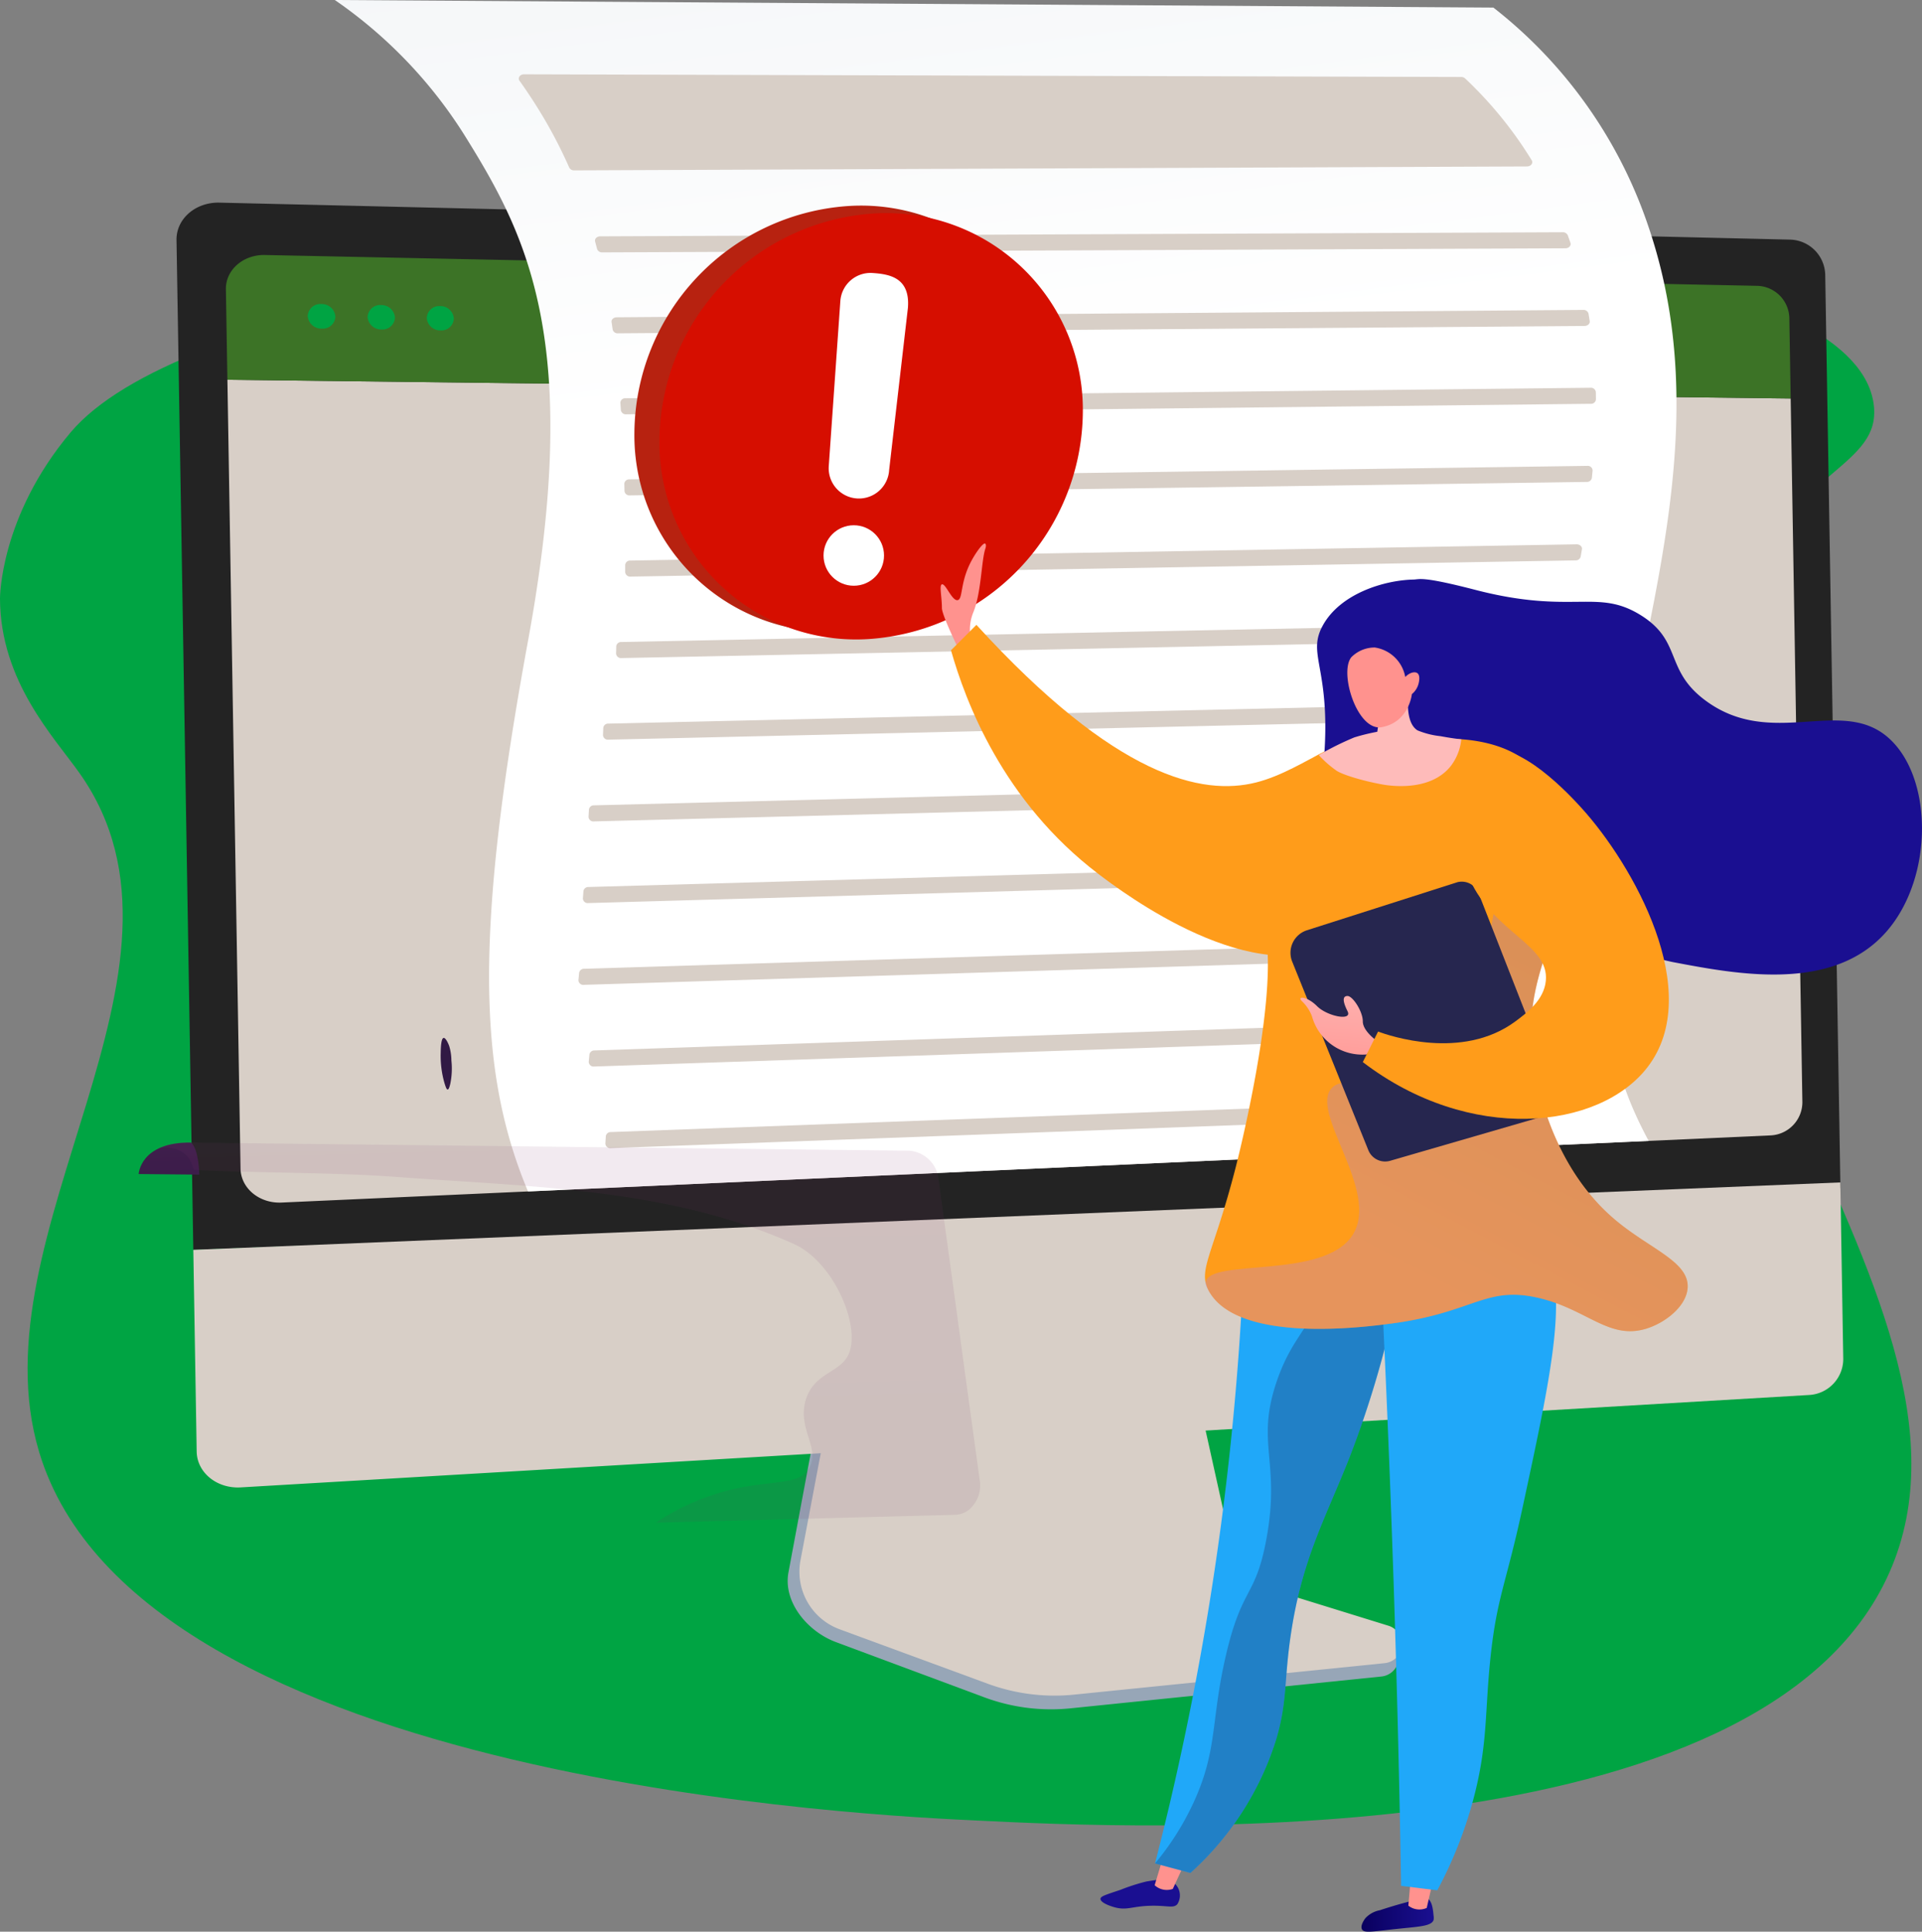 <svg xmlns="http://www.w3.org/2000/svg" xmlns:xlink="http://www.w3.org/1999/xlink" width="272.832" height="274.207" viewBox="0 0 272.832 274.207">
  <rect x="0" y="0" width="272.832" height="274.207" fill="#808080" stroke="none"/>
  <defs>
    <linearGradient id="linear-gradient" x1="0.411" y1="-0.455" x2="0.526" y2="0.301" gradientUnits="objectBoundingBox">
      <stop offset="0" stop-color="#ebeff2"/>
      <stop offset="1" stop-color="#fff"/>
    </linearGradient>
    <linearGradient id="linear-gradient-2" x1="31.064" y1="0.253" x2="30.24" y2="1.578" gradientUnits="objectBoundingBox">
      <stop offset="0" stop-color="#febbba"/>
      <stop offset="1" stop-color="#ff928e"/>
    </linearGradient>
    <linearGradient id="linear-gradient-3" y1="0.5" x2="1" y2="0.5" gradientUnits="objectBoundingBox">
      <stop offset="0" stop-color="#09005d"/>
      <stop offset="1" stop-color="#1a0f91"/>
    </linearGradient>
    <linearGradient id="linear-gradient-4" x1="-80.186" y1="5.841" x2="-78.962" y2="4.065" xlink:href="#linear-gradient-2"/>
    <linearGradient id="linear-gradient-5" x1="-21.963" y1="13.782" x2="-21" y2="13.782" xlink:href="#linear-gradient-3"/>
    <linearGradient id="linear-gradient-6" x1="-60.44" y1="9.527" x2="-59.428" y2="7.649" xlink:href="#linear-gradient-2"/>
    <linearGradient id="linear-gradient-7" x1="4.023" y1="0.836" x2="3.222" y2="0.171" gradientUnits="objectBoundingBox">
      <stop offset="0" stop-color="#444b8c"/>
      <stop offset="0.996" stop-color="#26264f"/>
    </linearGradient>
    <linearGradient id="linear-gradient-8" x1="-6.17" y1="-0.046" x2="-4.982" y2="1.189" xlink:href="#linear-gradient-3"/>
    <linearGradient id="linear-gradient-9" x1="1.183" y1="1.207" x2="1.684" y2="0.075" gradientUnits="objectBoundingBox">
      <stop offset="0" stop-color="#aa80f9"/>
      <stop offset="0.996" stop-color="#6165d7"/>
    </linearGradient>
    <linearGradient id="linear-gradient-10" x1="12.327" y1="-2.427" x2="12.378" y2="-4.189" xlink:href="#linear-gradient-2"/>
    <linearGradient id="linear-gradient-11" x1="23.971" y1="-5.192" x2="23.928" y2="-2.021" xlink:href="#linear-gradient-2"/>
    <linearGradient id="linear-gradient-12" x1="8.649" y1="0.341" x2="8.356" y2="2.669" xlink:href="#linear-gradient-2"/>
    <linearGradient id="linear-gradient-13" x1="0.963" y1="0.557" x2="17.578" y2="2.461" gradientUnits="objectBoundingBox">
      <stop offset="0.1" stop-color="#311944"/>
      <stop offset="0.267" stop-color="#361b47"/>
      <stop offset="0.48" stop-color="#462050"/>
      <stop offset="0.719" stop-color="#602a5f"/>
      <stop offset="0.974" stop-color="#843773"/>
      <stop offset="1" stop-color="#893976"/>
    </linearGradient>
    <linearGradient id="linear-gradient-14" x1="0.862" y1="7.196" x2="-0.865" y2="-22.66" gradientUnits="objectBoundingBox">
      <stop offset="0.1" stop-color="#311944"/>
      <stop offset="0.685" stop-color="#6d2e66"/>
      <stop offset="1" stop-color="#893976"/>
    </linearGradient>
    <linearGradient id="linear-gradient-15" x1="0.637" y1="3.156" x2="0.467" y2="-0.19" gradientUnits="objectBoundingBox">
      <stop offset="0" stop-color="#311944"/>
      <stop offset="1" stop-color="#893976"/>
    </linearGradient>
  </defs>
  <g id="Group_40970" data-name="Group 40970" transform="translate(1095.781 -5910.468)">
    <g id="Group_40969" data-name="Group 40969" transform="translate(-1095.781 5910.468)">
      <path id="Path_14194" data-name="Path 14194" d="M678.365,874.9c-18.033,40.654-106.767,36.291-129.607,35.168-12.318-.606-118.869-5.038-133.032-52.332-9.352-31.227,25.347-68.5,5.791-96.271-3.632-5.157-11.29-13.045-11.34-24.845,0,0-.049-11.638,10.027-23.6C450.062,677.584,671.818,672,676.17,709.175c1,8.519-10.662,9.113-19.366,25.781C631.879,782.693,696.07,834.988,678.365,874.9Z" transform="translate(-410.177 -651.645)" fill="#00A443"/>
      <path id="Path_14195" data-name="Path 14195" d="M1667.764,2402.011a11.861,11.861,0,0,1-8.012-8.8l-6.326-28.83-49.967,2.607-5.652,30.238c-.792,4.235,2.728,8.411,6.727,9.9l21.054,7.836a27.2,27.2,0,0,0,12.259,1.57l44.143-4.517a2.743,2.743,0,0,0,2.439-2.471c.129-1.306,1.01-2.784-.229-3.172Z" transform="translate(-1485.883 -2174.032)" fill="#97a6b7"/>
      <path id="Path_14196" data-name="Path 14196" d="M1684.246,2387.815a11.758,11.758,0,0,1-8-8.686l-6.314-28.466-48.749,2.566-5.652,29.859a8.708,8.708,0,0,0,5.55,9.792l21.031,7.733a27.459,27.459,0,0,0,12.246,1.548l44.1-4.469a2.725,2.725,0,0,0,.531-5.314Z" transform="translate(-1501.9 -2161.604)" fill="#D8CFC7"/>
      <path id="Path_14197" data-name="Path 14197" d="M912.486,788.136l-2.158-129.707a5.114,5.114,0,0,0-4.962-4.951l-222.988-5.25c-3.393-.08-6.137,2.309-6.087,5.31l2.385,143.346Z" transform="translate(-651.234 -619.463)" fill="#232323"/>
      <path id="Path_14198" data-name="Path 14198" d="M753.025,915.3l1.863,111.974c.047,2.795,2.667,4.965,5.814,4.823l211.388-9.533a4.731,4.731,0,0,0,4.506-4.739l-1.662-99.867Z" transform="translate(-720.744 -861.392)" fill="#D8CFC7"/>
      <path id="Path_14199" data-name="Path 14199" d="M972.872,747.548l-.191-11.461a4.685,4.685,0,0,0-4.567-4.532l-211.831-4.376c-3.086-.064-5.581,2.124-5.536,4.862l.214,12.85Z" transform="translate(-718.681 -690.98)" fill="#3c7326"/>
      <g id="Group_39766" data-name="Group 39766" transform="translate(43.683 43.158)">
        <path id="Path_14200" data-name="Path 14200" d="M878.049,802.885a1.792,1.792,0,0,1-1.932,1.713,1.939,1.939,0,0,1-2-1.776,1.792,1.792,0,0,1,1.937-1.713A1.939,1.939,0,0,1,878.049,802.885Z" transform="translate(-874.121 -801.108)" fill="#00A443"/>
        <path id="Path_14201" data-name="Path 14201" d="M968.273,804.441a1.775,1.775,0,0,1-1.909,1.7,1.921,1.921,0,0,1-1.973-1.766,1.775,1.775,0,0,1,1.915-1.7A1.921,1.921,0,0,1,968.273,804.441Z" transform="translate(-955.891 -802.528)" fill="#00A443"/>
        <path id="Path_14202" data-name="Path 14202" d="M1057.446,805.979a1.758,1.758,0,0,1-1.887,1.693,1.9,1.9,0,0,1-1.95-1.755,1.759,1.759,0,0,1,1.892-1.693A1.9,1.9,0,0,1,1057.446,805.979Z" transform="translate(-1036.709 -803.93)" fill="#00A443"/>
      </g>
      <path id="Path_14203" data-name="Path 14203" d="M701.628,2134.9l.476,28.628c.05,3,2.872,5.292,6.26,5.092L931.047,2155.5a5.128,5.128,0,0,0,4.794-5.123l-.417-25.048Z" transform="translate(-674.186 -1957.482)" fill="#D8CFC7"/>
      <path id="Path_14204" data-name="Path 14204" d="M933.572,362.287c8.726,14.055,16.537,29.224,8.809,71.337-7.569,41.247-7.2,61.11-.018,78.243l159.08-7.174c-4.7-8.764-5.506-14.485-6.143-23.984-2.347-35.027,18.6-69.327,6.063-105.945a66.088,66.088,0,0,0-21.963-30.949l-164.463-1.077A65.759,65.759,0,0,1,933.572,362.287Z" transform="translate(-867.411 -342.738)" fill="url(#linear-gradient)"/>
      <g id="Group_39767" data-name="Group 39767" transform="translate(73.643 10.544)">
        <path id="Path_14205" data-name="Path 14205" d="M1416.42,1760.35q.009.528.024,1.056a.675.675,0,0,1-.716.62l-132.7,4.1a.685.685,0,0,1-.781-.654q.05-.528.1-1.065a.7.7,0,0,1,.716-.563l132.572-4.1A.7.7,0,0,1,1416.42,1760.35Z" transform="translate(-1273.781 -1636.87)" fill="#D8CFC7"/>
        <path id="Path_14206" data-name="Path 14206" d="M1422.888,1640.882q-.046.53-.087,1.06a.692.692,0,0,1-.718.567l-132.365,3.744a.687.687,0,0,1-.778-.646q.041-.528.081-1.064a.694.694,0,0,1,.719-.571l132.371-3.744A.686.686,0,0,1,1422.888,1640.882Z" transform="translate(-1279.841 -1528.605)" fill="#D8CFC7"/>
        <path id="Path_14207" data-name="Path 14207" d="M1431.352,1879.538q.079.526.164,1.05c.058.354-.268.67-.708.685l-132.3,4.47a.687.687,0,0,1-.783-.658q.051-.527.1-1.065a.7.7,0,0,1,.714-.559L1430.575,1879A.722.722,0,0,1,1431.352,1879.538Z" transform="translate(-1287.796 -1744.894)" fill="#D8CFC7"/>
        <path id="Path_14208" data-name="Path 14208" d="M1431.932,1521.346q-.085.533-.167,1.066a.7.7,0,0,1-.715.53l-132.9,3.405a.689.689,0,0,1-.776-.638q.031-.528.062-1.062a.692.692,0,0,1,.722-.579l133.01-3.408C1431.626,1520.647,1431.991,1520.974,1431.932,1521.346Z" transform="translate(-1287.476 -1420.293)" fill="#D8CFC7"/>
        <path id="Path_14209" data-name="Path 14209" d="M1456.557,1998.238q.158.523.323,1.043c.119.374-.212.74-.688.758l-132.6,4.88a.693.693,0,0,1-.787-.636q.029-.528.064-1.07a.69.69,0,0,1,.713-.575l132.214-4.865A.746.746,0,0,1,1456.557,1998.238Z" transform="translate(-1310.515 -1852.483)" fill="#D8CFC7"/>
        <path id="Path_14210" data-name="Path 14210" d="M1453.812,1401.932q-.106.533-.212,1.067a.712.712,0,0,1-.716.51l-132.847,3.049a.692.692,0,0,1-.774-.63q.022-.528.043-1.061a.689.689,0,0,1,.725-.588l133.016-3.053C1453.52,1401.215,1453.888,1401.555,1453.812,1401.932Z" transform="translate(-1307.31 -1312.106)" fill="#D8CFC7"/>
        <path id="Path_14211" data-name="Path 14211" d="M1444.574,692.875a.753.753,0,0,1,.727.437q.194.532.38,1.069l0,.008c.131.384-.228.761-.718.763l-136.718.581a.734.734,0,0,1-.74-.489q-.135-.531-.276-1.053c-.1-.378.248-.733.725-.735Z" transform="translate(-1296.394 -670.451)" fill="#D8CFC7"/>
        <path id="Path_14212" data-name="Path 14212" d="M1470.835,810.476q.092.534.175,1.068c.056.36-.289.678-.737.682l-137.208,1.047a.718.718,0,0,1-.755-.544q-.075-.532-.153-1.055c-.054-.359.288-.674.734-.677l137.187-1.047A.726.726,0,0,1,1470.835,810.476Z" transform="translate(-1318.986 -776.501)" fill="#D8CFC7"/>
        <path id="Path_14213" data-name="Path 14213" d="M1335.435,467.8l-135.251.559a.761.761,0,0,1-.711-.406,67.413,67.413,0,0,0-4.425-8.369q-1.255-2.021-2.629-3.947c-.291-.408.066-.916.646-.915l133.018.377a.843.843,0,0,1,.573.214,56.44,56.44,0,0,1,9.447,11.613C1336.349,467.322,1335.987,467.793,1335.435,467.8Z" transform="translate(-1192.315 -454.717)" fill="#D8CFC7"/>
        <path id="Path_14214" data-name="Path 14214" d="M1474.014,1282.792q-.108.533-.218,1.067a.716.716,0,0,1-.719.508L1339.8,1287.05a.7.7,0,0,1-.772-.625q.013-.533.025-1.061a.686.686,0,0,1,.729-.593l133.464-2.688C1473.723,1282.073,1474.091,1282.415,1474.014,1282.792Z" transform="translate(-1325.218 -1204.181)" fill="#D8CFC7"/>
        <path id="Path_14215" data-name="Path 14215" d="M1488.551,1164.046q-.09.532-.183,1.065a.714.714,0,0,1-.727.523l-134.133,2.3a.7.7,0,0,1-.769-.615q0-.533,0-1.061a.683.683,0,0,1,.731-.6l134.312-2.306C1488.249,1163.344,1488.614,1163.674,1488.551,1164.046Z" transform="translate(-1337.634 -1096.629)" fill="#D8CFC7"/>
        <path id="Path_14216" data-name="Path 14216" d="M1488.867,1045.745q-.051.534-.107,1.068a.7.7,0,0,1-.733.555l-135.818,1.913a.7.7,0,0,1-.766-.6q-.013-.533-.027-1.059a.679.679,0,0,1,.734-.618l135.951-1.915A.684.684,0,0,1,1488.867,1045.745Z" transform="translate(-1336.436 -989.501)" fill="#D8CFC7"/>
        <path id="Path_14217" data-name="Path 14217" d="M1483.884,927.911q.01.534.013,1.068a.686.686,0,0,1-.739.609l-136.908,1.493a.708.708,0,0,1-.762-.579q-.037-.532-.076-1.057a.672.672,0,0,1,.735-.641l136.971-1.494A.7.7,0,0,1,1483.884,927.911Z" transform="translate(-1330.995 -882.812)" fill="#D8CFC7"/>
      </g>
      <path id="Path_14218" data-name="Path 14218" d="M1426.715,681.228a32.561,32.561,0,0,1-29.957,32.089,27.913,27.913,0,0,1-30.143-28.258,32.546,32.546,0,0,1,30.143-32.1A27.917,27.917,0,0,1,1426.715,681.228Z" transform="translate(-1276.561 -623.698)" fill="#b72210"/>
      <path id="Path_14219" data-name="Path 14219" d="M1464.485,692.533a32.561,32.561,0,0,1-29.957,32.089,27.913,27.913,0,0,1-30.143-28.258,32.546,32.546,0,0,1,30.143-32.1A27.917,27.917,0,0,1,1464.485,692.533Z" transform="translate(-1310.775 -633.939)" fill="#D60E00"/>
      <path id="Path_14221" data-name="Path 14221" d="M1832.958,1176.89a6.541,6.541,0,0,1,0-5.04c1.12-2.8,1.12-7.28,1.68-8.959.135-.405.107-.648-.021-.743-.264-.2-1.473,1.413-2.219,2.983-1.323,2.783-.957,4.9-1.68,5.04-.808.155-1.714-2.408-2.24-2.24-.407.13,0,1.782,0,3.359,0,1.12,2.8,6.72,2.8,6.72Z" transform="translate(-1694.772 -1084.981)" fill="url(#linear-gradient-2)"/>
      <path id="Path_14222" data-name="Path 14222" d="M1908.142,1312.2c.134-2.742.428-8.736-2.887-10.825-4.378-2.76-10.823,3.955-18.043,5.773-7.59,1.912-19.839-.629-39.694-22.373l-3.609,3.609c2.05,7.214,7.313,21.405,20.93,31.755,3.179,2.416,22.492,17.1,34.642,9.382C1905.438,1325.738,1907.871,1317.718,1908.142,1312.2Z" transform="translate(-1708.914 -1196.075)" fill="#FF9C1A"/>
      <path id="Path_14223" data-name="Path 14223" d="M2472.262,3204.4c.559.455.662,1.59.729,2.332a1.834,1.834,0,0,1,.008.614c-.27.854-1.926.944-4.523,1.209-4.1.419-5.325.742-5.646.131-.3-.572.427-1.509.51-1.612a3.764,3.764,0,0,1,2.029-1.1c1.936-.637,3.244-.985,3.64-1.091C2471.482,3204.217,2471.9,3204.1,2472.262,3204.4Z" transform="translate(-2269.494 -2934.814)" fill="url(#linear-gradient-3)"/>
      <path id="Path_14224" data-name="Path 14224" d="M2533.832,3166.071l-.411,4.676a2.539,2.539,0,0,0,2.611.323l1.056-4.6Z" transform="translate(-2333.504 -2900.236)" fill="url(#linear-gradient-4)"/>
      <path id="Path_14225" data-name="Path 14225" d="M2079.986,3177.315a2.31,2.31,0,0,1,.24,2.774c-.573.66-1.434.165-3.877.238-2.617.078-3.3.7-5.078.206-.719-.2-1.987-.68-1.963-1.193.017-.361.663-.547,2.82-1.27a28.031,28.031,0,0,1,3.7-1.19C2077.46,3176.609,2079.1,3176.337,2079.986,3177.315Z" transform="translate(-1913.09 -2909.799)" fill="url(#linear-gradient-5)"/>
      <path id="Path_14226" data-name="Path 14226" d="M2152.285,3138.6l-1.312,4.365a2.539,2.539,0,0,0,2.578.521l1.949-4.238Z" transform="translate(-1987.066 -2875.353)" fill="url(#linear-gradient-6)"/>
      <path id="Path_14227" data-name="Path 14227" d="M2164.436,2123.122a408.95,408.95,0,0,1-12.923,96.885l5.023,1.351a42.6,42.6,0,0,0,12.193-19.009c1.605-5.469,1.07-8.28,2.088-15.007,1.621-10.711,4.9-16.323,8.3-24.96a142.136,142.136,0,0,0,8.587-34.378Z" transform="translate(-1987.556 -1955.488)" fill="#20a8f9"/>
      <path id="Path_14228" data-name="Path 14228" d="M2164.436,2123.122c4.573,3.487,10.258,8.984,10.078,15.609-.133,4.916-3.37,5.82-5.774,12.991-2.948,8.792.644,11.236-1.443,22.373-1.554,8.289-3.462,6.5-5.774,16.6-2.059,8.992-1.145,13.022-4.33,20.208a38.8,38.8,0,0,1-5.679,9.1l5.023,1.351a42.6,42.6,0,0,0,12.193-19.009c1.6-5.469,1.07-8.28,2.088-15.007,1.621-10.711,4.9-16.323,8.3-24.96a142.125,142.125,0,0,0,8.587-34.378Z" transform="translate(-1987.556 -1955.488)" opacity="0.3" fill="url(#linear-gradient-7)" style="mix-blend-mode: multiply;isolation: isolate"/>
      <path id="Path_14229" data-name="Path 14229" d="M2484.684,2123.183q1.536,27.99,2.5,57.011.718,21.773,1.063,42.99l5.132.634a59.78,59.78,0,0,0,5.353-13.811c1.826-7.323,1.4-11.673,2.205-19.263.9-8.513,2.2-10.367,4.518-21.106,4.695-21.794,7.042-32.691,1.807-39.47C2505.565,2127.968,2500.237,2122.448,2484.684,2123.183Z" transform="translate(-2289.356 -1955.483)" fill="#20a8f9"/>
      <path id="Path_14230" data-name="Path 14230" d="M2397.05,1250.1c-1.92-1.245-.171-4.866-.067-12.643.126-9.531-2.405-11.307-.372-15.047,2.486-4.572,8.745-6.465,12.891-6.554.915-.019,1.128-.519,8.79,1.465,13.8,3.575,17.259-.257,23.44,3.57,5.972,3.7,3.357,7.749,9.156,12.086,9.4,7.031,19.285-.57,26,5.311,6.355,5.562,6.5,19.734-.183,27.469-7.577,8.767-21.24,6.133-30.4,4.395a55.967,55.967,0,0,1-21.792-9.888,58.027,58.027,0,0,1-11.9-11.812,4.3,4.3,0,0,0-2.655-1.557,4.642,4.642,0,0,0-3.113,1.1C2403.958,1250,2398.936,1251.325,2397.05,1250.1Z" transform="translate(-2208.857 -1133.585)" fill="url(#linear-gradient-8)"/>
      <g id="Group_39769" data-name="Group 39769" transform="translate(171.045 104.858)">
        <g id="Group_39768" data-name="Group 39768" transform="translate(0 0)">
          <path id="Path_14231" data-name="Path 14231" d="M2250.907,1457.753s16.034-4.676,23.1,3.318c1.1,1.245,2.213,3.077,3.067,7.123,3,14.194-4.979,19.25-3.89,32.128.125,1.475,1.517,15.637,11.8,24.341,4.891,4.139,10.464,5.919,10.326,9.589-.1,2.642-3.112,5.049-5.9,5.9-5.337,1.629-8.451-2.869-15.49-4.426-7.356-1.627-9.061,2.157-20.653,3.688-3.858.51-21.471,2.836-25.816-4.426-1.849-3.09.431-5.032,3.688-17.7.33-1.281,5.968-23.548,4.262-33.252a46.307,46.307,0,0,1-.5-8.775,21.423,21.423,0,0,1,.5-3.861,28.411,28.411,0,0,1,6.279-11.749C2242.383,1458.872,2243.224,1458.061,2250.907,1457.753Z" transform="translate(-2226.786 -1456.394)" fill="#FF9C1A"/>
        </g>
      </g>
      <g id="Group_39771" data-name="Group 39771" transform="translate(171.126 109.535)" opacity="0.3" style="mix-blend-mode: multiply;isolation: isolate">
        <g id="Group_39770" data-name="Group 39770" transform="translate(0 0)">
          <path id="Path_14232" data-name="Path 14232" d="M2274.783,1506.067c1.616-.018,2.877,6.221,3.067,7.123,3,14.194-4.979,19.25-3.89,32.128.125,1.475,1.517,15.637,11.8,24.341,4.891,4.139,10.464,5.919,10.327,9.589-.1,2.642-3.111,5.049-5.9,5.9-5.337,1.629-8.451-2.869-15.49-4.426-7.356-1.627-9.061,2.157-20.653,3.688-3.858.51-21.47,2.836-25.816-4.426-.449-.75-.618-1.078-.574-1.4.485-3.529,16.791-.319,20.877-6.751,3.993-6.283-6.352-17.56-2.886-20.93,2.706-2.631,9.607,3.672,15.156.722,3.48-1.85,4.054-6.078,5.773-15.156C2269.595,1520.533,2272.33,1506.094,2274.783,1506.067Z" transform="translate(-2227.648 -1506.067)" fill="url(#linear-gradient-9)"/>
        </g>
      </g>
      <g id="Group_39772" data-name="Group 39772" transform="translate(187.211 91.913)">
        <path id="Path_14233" data-name="Path 14233" d="M2411.579,1360.376c-.217,1.015-1.323,6.458.9,7.859a11.8,11.8,0,0,0,3.266.826c1.215.228,2.234.367,2.953.453a7.449,7.449,0,0,1-1.465,3.75c-2.953,3.789-8.875,2.808-9.719,2.655-2.978-.542-5.909-1.463-6.617-2.025a15.042,15.042,0,0,1-2.427-2.152,42.136,42.136,0,0,1,5.042-2.506,28.88,28.88,0,0,1,3.259-.8q.245-1.578.492-3.155Z" transform="translate(-2398.476 -1356.472)" fill="url(#linear-gradient-10)"/>
        <path id="Path_14234" data-name="Path 14234" d="M2450.6,1325.532s-.4,3.989-4.281,4.692c-3.472.629-6.086-7.761-4.309-9.932a4.651,4.651,0,0,1,3.325-1.376,5.159,5.159,0,0,1,4.326,4.189c.6-.633,1.348-.814,1.717-.549.468.336.218,1.313.16,1.533A2.812,2.812,0,0,1,2450.6,1325.532Z" transform="translate(-2437.393 -1318.915)" fill="url(#linear-gradient-11)"/>
      </g>
      <g id="Group_39773" data-name="Group 39773" transform="translate(183.186 125.152)">
        <path id="Path_14235" data-name="Path 14235" d="M2366.786,1710.061l-10.813-26.777a3.358,3.358,0,0,1,2.092-4.456l21.4-6.835a2.567,2.567,0,0,1,2.96,1.567l11.057,28.229a2.567,2.567,0,0,1-1.675,3.4l-21.929,6.363A2.567,2.567,0,0,1,2366.786,1710.061Z" transform="translate(-2355.727 -1671.928)" fill="#26264f"/>
      </g>
      <path id="Path_14236" data-name="Path 14236" d="M2381.778,1850.82s-2.166-1.443-2.166-2.887-1.443-3.609-2.165-3.609-.722.722,0,2.165-2.887.722-4.33-.722-2.887-1.444-2.165-.722a5.744,5.744,0,0,1,1.444,2.165,7.416,7.416,0,0,0,7.758,5.413Z" transform="translate(-2186.159 -1702.941)" fill="url(#linear-gradient-12)"/>
      <path id="Path_14237" data-name="Path 14237" d="M2482.1,1473.32c4.617-2.06,12.341,6.432,13.712,7.939,7.275,8,17.6,26.128,9.382,36.807-6.854,8.91-25.255,10.873-40.416-.722l2.165-4.33c1.575.571,11.926,4.154,19.486-1.443,1.6-1.188,4.07-3.013,4.33-5.774.485-5.144-7.331-6.728-10.825-14.434C2476.842,1484.541,2478.119,1475.1,2482.1,1473.32Z" transform="translate(-2271.325 -1366.578)" fill="#FF9C1A"/>
      <path id="Path_14240" data-name="Path 14240" d="M1074.566,1909.613c.012-.88.079-1.979.38-2.1.283-.117.663.685.826,1.13a7.283,7.283,0,0,1,.312,2.055,10.769,10.769,0,0,1-.149,3.281c-.078.332-.2.836-.379.846-.145.008-.271-.312-.459-.932A13.951,13.951,0,0,1,1074.566,1909.613Z" transform="translate(-1012.008 -1760.166)" fill="url(#linear-gradient-13)"/>
      <path id="Path_14242" data-name="Path 14242" d="M619.246,2069.788s.212-4.545,7.414-4.464c1.131.839,1.188,4.549,1.188,4.549Z" transform="translate(-599.561 -1903.132)" fill="url(#linear-gradient-14)"/>
      <path id="Path_14249" data-name="Path 14249" d="M765.371,2112.766l-5.838-42.694a4.511,4.511,0,0,0-4.155-3.971l-100.887-1.139a14.923,14.923,0,0,0-4.271.219,4.427,4.427,0,0,0-1.437.576s3.416-.781,4.707,2.092a7.446,7.446,0,0,1,.343.976c9.843.491,19.631.309,29.363,1.043,19.079,1.406,38.159,1.589,55.776,9.453,5.6,2.5,9.423,11.343,7.91,15.413-1.092,2.937-4.823,2.7-6.127,6.558-1.373,4.064,1.917,6.822.538,9.675-1.446,2.993-5.847,1.579-12.995,3.738a34.171,34.171,0,0,0-8.887,4.2l42.446-1.117a3.344,3.344,0,0,0,2.013-.725A4.518,4.518,0,0,0,765.371,2112.766Z" transform="translate(-626.317 -1902.757)" opacity="0.1" fill="url(#linear-gradient-15)" style="mix-blend-mode: multiply;isolation: isolate"/>
    </g>
    <path id="Path_14578" data-name="Path 14578" d="M4.293,0C6.664,0,9.669.254,9.631,4.586L8.585,27.707a4.293,4.293,0,1,1-8.585,0V4.293A4.293,4.293,0,0,1,4.293,0Z" transform="matrix(0.998, 0.07, -0.07, 0.998, -976.192, 5948.921)" fill="#fff"/>
    <circle id="Ellipse_4" data-name="Ellipse 4" cx="4.293" cy="4.293" r="4.293" transform="translate(-978.878 5985.03)" fill="#fff"/>
  </g>
</svg>

